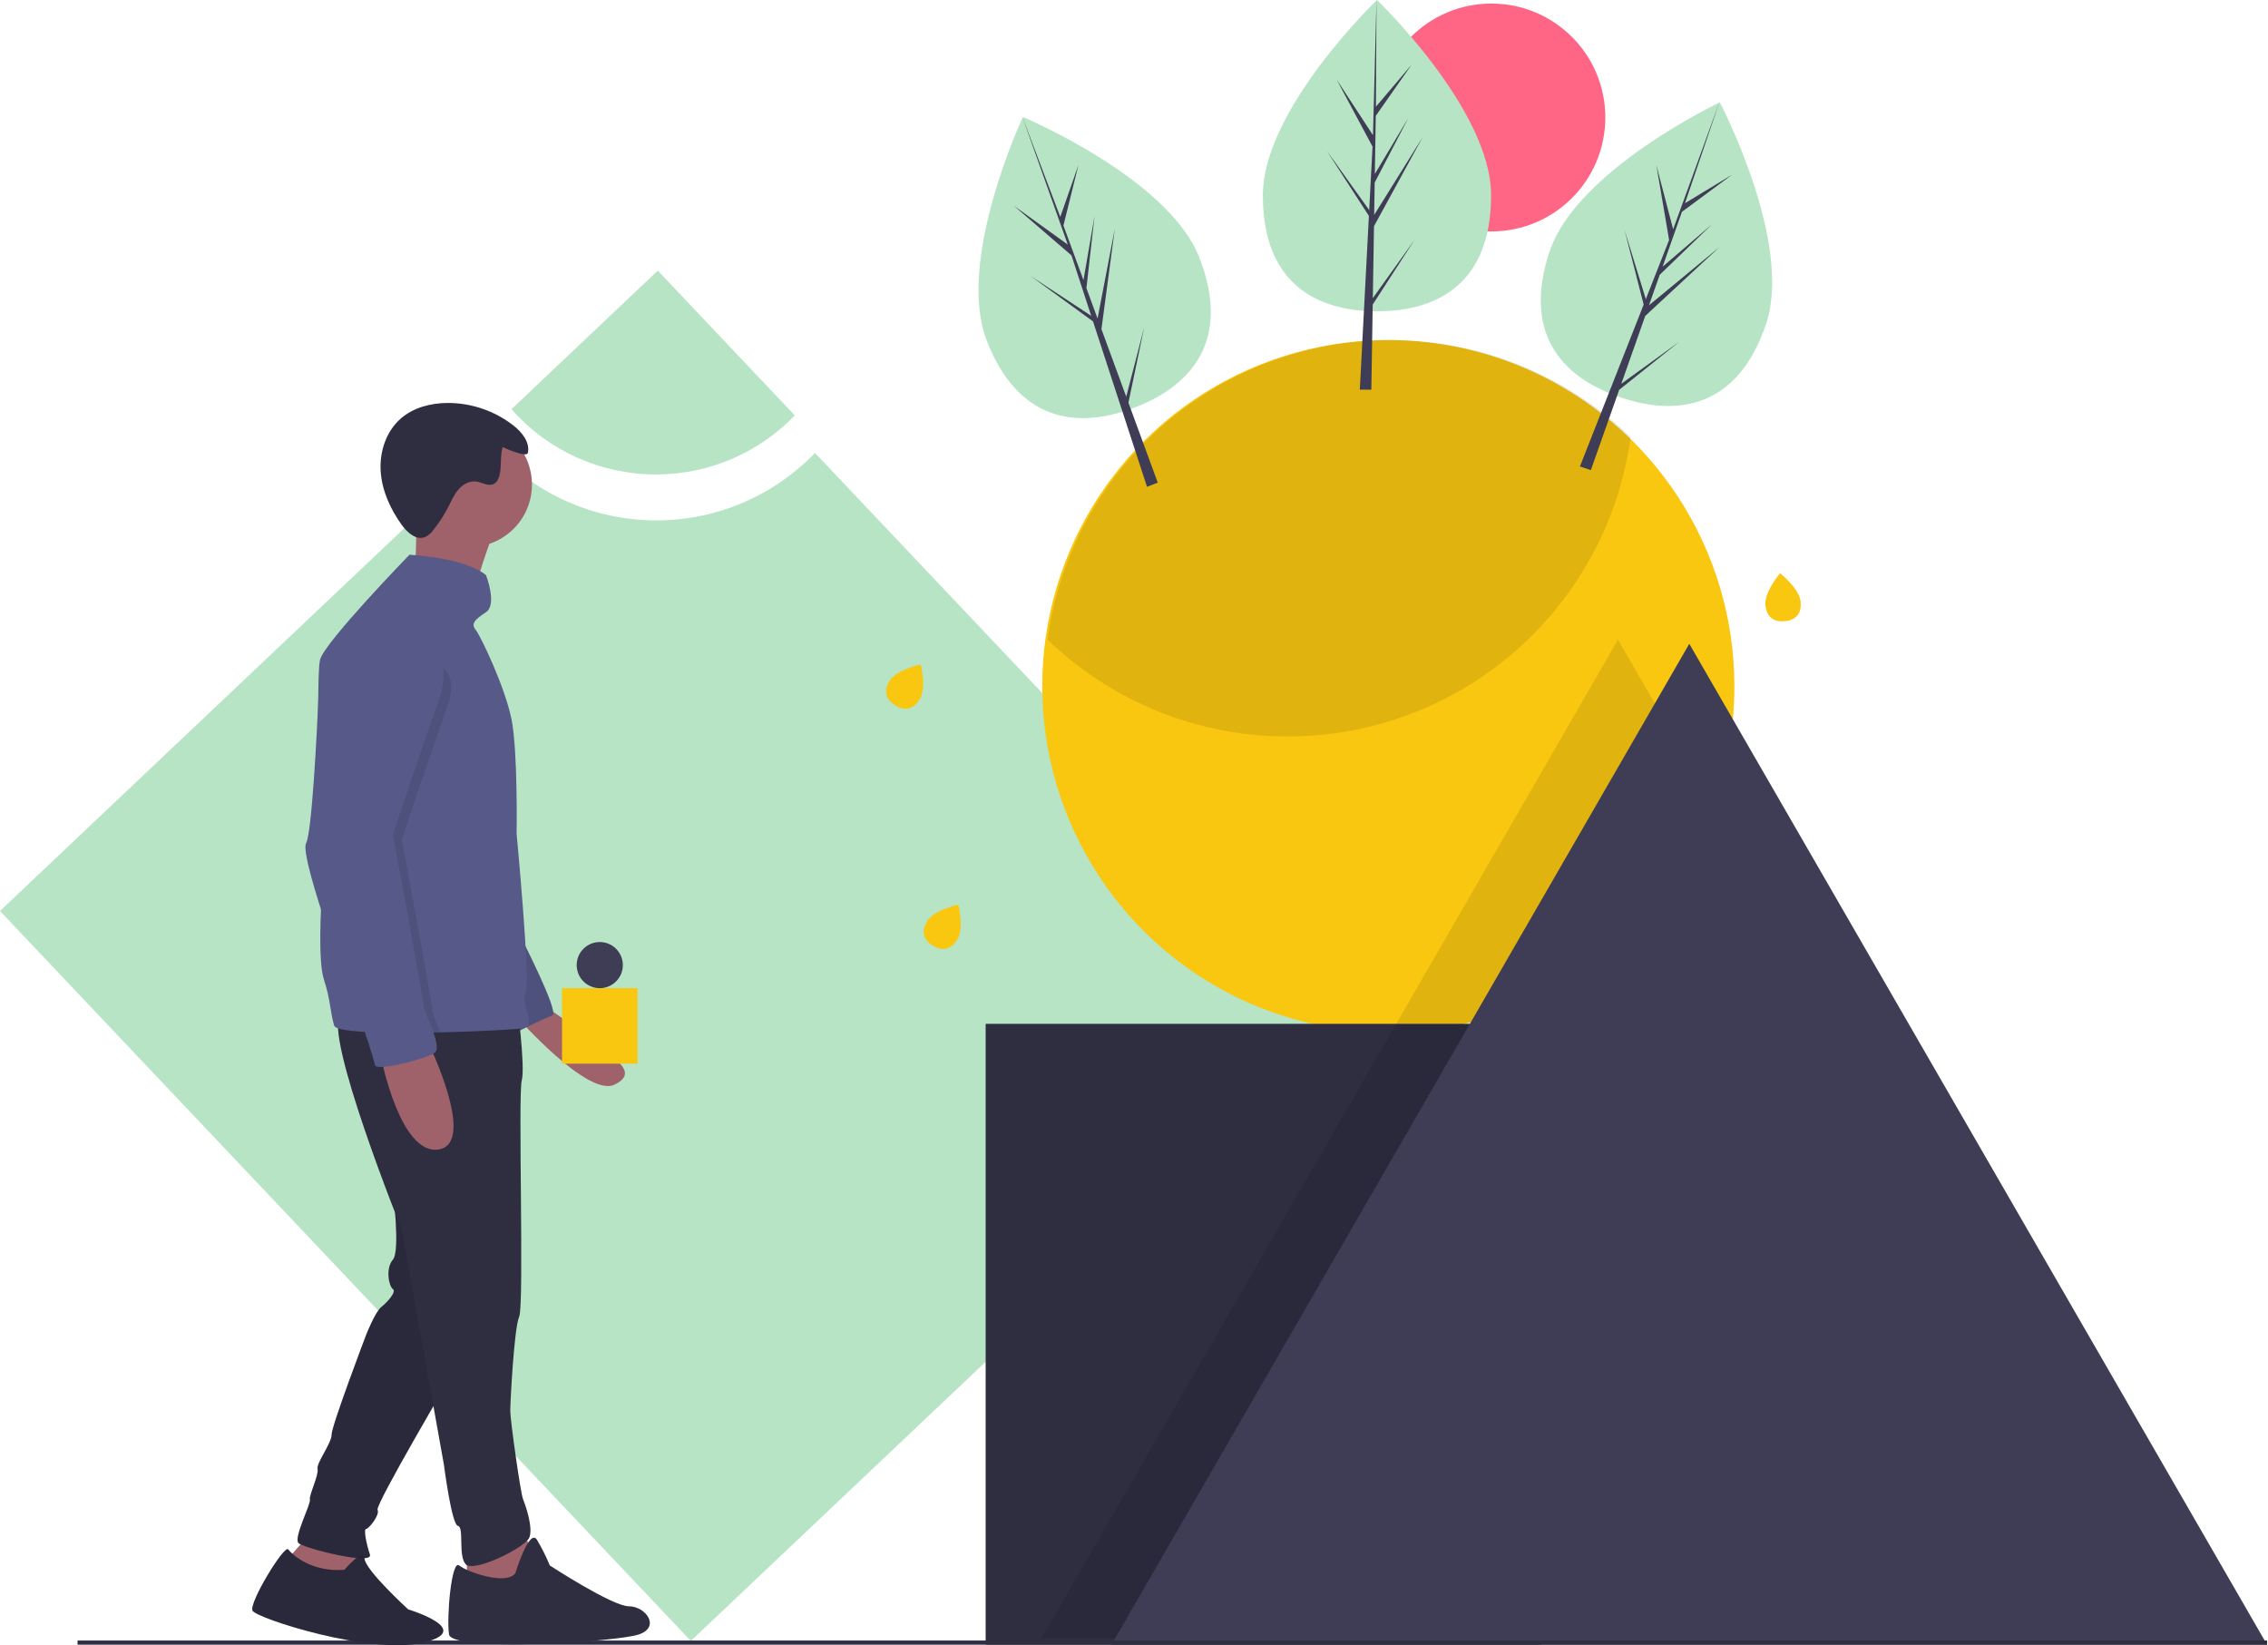 <svg width="1103" height="800" viewBox="0 0 1103 800" fill="none" xmlns="http://www.w3.org/2000/svg">
<g clip-path="url(#clip0)">
<path d="M396.355 220.253C386.092 230.91 373.732 239.326 360.054 244.968C346.376 250.61 331.678 253.356 316.885 253.033C302.093 252.71 287.528 249.325 274.11 243.092C260.691 236.858 248.71 227.911 238.922 216.816L0 442.968L335.971 797.909L656.213 494.783L396.355 220.253Z" fill="#B7E4C4"/>
<path d="M319.024 230.701C331.633 230.716 344.115 228.179 355.718 223.245C367.32 218.31 377.805 211.078 386.54 201.985L319.917 131.601L248.737 198.977C257.523 208.958 268.338 216.951 280.458 222.422C292.579 227.892 305.727 230.714 319.024 230.701V230.701Z" fill="#B7E4C4"/>
<path d="M843.486 333.636C843.508 355.743 839.171 377.638 830.721 398.066C822.271 418.495 809.876 437.056 794.243 452.688C778.611 468.321 760.05 480.716 739.621 489.166C719.193 497.615 697.298 501.953 675.191 501.931C674.232 501.931 673.273 501.921 672.315 501.9C668.276 501.839 664.288 501.635 660.32 501.288C627.794 498.404 596.81 486.121 571.143 465.936C545.476 445.75 526.236 418.535 515.766 387.605C505.297 356.676 504.051 323.369 512.18 291.744C520.309 260.119 537.463 231.541 561.55 209.494C585.636 187.448 615.616 172.884 647.836 167.578C680.055 162.272 713.122 166.453 743.006 179.612C772.891 192.771 798.302 214.338 816.143 241.687C833.984 269.035 843.484 300.983 843.486 333.636V333.636Z" fill="#FAC710"/>
<path opacity="0.1" d="M772.72 272.734C783.271 254.129 790.157 233.673 793.006 212.476C770.622 190.896 742.697 175.94 712.33 169.265C681.963 162.59 650.34 164.458 620.97 174.662C591.6 184.866 565.631 203.006 545.944 227.071C526.256 251.136 513.62 280.185 509.437 310.994C537.078 337.714 573.062 354.124 611.361 357.473C615.329 357.819 619.317 358.023 623.356 358.085C624.315 358.105 625.274 358.115 626.232 358.115C656.026 358.147 685.293 350.257 711.034 335.254C736.775 320.251 758.064 298.674 772.72 272.734V272.734Z" fill="black"/>
<path d="M749.649 497.851H479.357V799.762H749.649V497.851Z" fill="#2F2E41"/>
<path opacity="0.1" d="M836.213 396.466C825.752 421.024 809.606 442.745 789.104 459.84C768.603 476.935 744.333 488.914 718.295 494.791H755.769V796.702H506.468L646.377 554.367L678.434 498.84L680.77 494.791L786.878 311.013L836.213 396.466Z" fill="black"/>
<path d="M821.556 313.053L962.057 556.407L1102.56 799.762H821.556H540.555L681.055 556.407L821.556 313.053Z" fill="#3F3D56"/>
<path d="M1102.56 797.722H37.71V799.762H1102.56V797.722Z" fill="#2F2E41"/>
<path d="M174.93 751.549L173.068 767.062L162.519 772.027L150.728 768.303L142.661 772.027L140.179 757.754L154.452 741.619L174.93 751.549Z" fill="#9F616A"/>
<path d="M167.483 763.339C167.483 763.339 177.104 752.123 177.258 757.731C177.412 763.339 198.51 782.576 198.51 782.576C198.51 782.576 231.399 792.504 205.957 798.71C180.514 804.915 124.665 786.919 122.804 783.196C120.942 779.473 138.317 750.928 140.179 753.41C142.041 755.892 151.349 764.58 167.483 763.339Z" fill="#2F2E41"/>
<path d="M191.064 579.036C191.064 579.036 194.787 608.202 191.064 612.546C187.341 616.89 189.202 625.577 191.064 626.819C192.926 628.06 188.582 633.024 185.479 635.506C182.376 637.988 178.032 649.158 178.032 649.158C178.032 649.158 161.278 693.217 161.278 697.561C161.278 701.905 153.831 711.213 154.452 714.316C155.072 717.418 150.108 727.347 150.728 729.209C151.349 731.07 142.661 747.825 145.144 750.307C147.626 752.789 181.756 761.477 179.894 755.892C178.032 750.307 176.791 743.481 178.032 743.481C179.274 743.481 184.858 736.655 183.617 734.173C182.376 731.691 220.85 666.534 220.85 666.534L191.064 579.036Z" fill="#2F2E41"/>
<path opacity="0.1" d="M167.483 763.339C167.483 763.339 177.104 752.123 177.258 757.731C177.412 763.339 198.51 782.576 198.51 782.576C198.51 782.576 231.399 792.504 205.957 798.71C180.514 804.915 124.665 786.919 122.804 783.196C120.942 779.473 138.317 750.928 140.179 753.41C142.041 755.892 151.349 764.58 167.483 763.339Z" fill="black"/>
<path opacity="0.1" d="M191.064 579.036C191.064 579.036 194.787 608.202 191.064 612.546C187.341 616.89 189.202 625.577 191.064 626.819C192.926 628.06 188.582 633.024 185.479 635.506C182.376 637.988 178.032 649.158 178.032 649.158C178.032 649.158 161.278 693.217 161.278 697.561C161.278 701.905 153.831 711.213 154.452 714.316C155.072 717.418 150.108 727.347 150.728 729.209C151.349 731.07 142.661 747.825 145.144 750.307C147.626 752.789 181.756 761.477 179.894 755.892C178.032 750.307 176.791 743.481 178.032 743.481C179.274 743.481 184.858 736.655 183.617 734.173C182.376 731.691 220.85 666.534 220.85 666.534L191.064 579.036Z" fill="black"/>
<path d="M254.36 743.845L261.185 761.22L258.083 785.421L238.225 784.181L227.055 774.251V753.153L254.36 743.845Z" fill="#9F616A"/>
<path d="M250.636 764.943C250.636 764.943 257.462 742.604 261.185 748.809C263.544 752.794 265.618 756.942 267.391 761.22C267.391 761.22 297.798 781.077 305.865 781.077C313.932 781.077 321.378 791.006 310.829 794.729C300.28 798.453 219.609 803.417 218.368 794.729C217.127 786.042 219.609 758.117 223.332 761.22C227.055 764.323 246.292 771.149 250.636 764.943Z" fill="#2F2E41"/>
<path d="M266.15 490.041C266.15 490.041 293.502 508.628 294.743 511.111C295.984 513.593 311.854 521.225 298.823 527.43C285.791 533.636 251.257 494.385 251.257 494.385L266.15 490.041Z" fill="#9F616A"/>
<path d="M252.498 454.05C252.498 454.05 272.355 492.524 268.632 493.765C264.909 495.006 250.016 502.452 250.016 502.452L243.19 463.358L252.498 454.05Z" fill="#575A88"/>
<path opacity="0.1" d="M252.498 454.05C252.498 454.05 272.355 492.524 268.632 493.765C264.909 495.006 250.016 502.452 250.016 502.452L243.19 463.358L252.498 454.05Z" fill="black"/>
<path d="M251.257 486.318C251.257 486.318 255.601 518.586 253.739 525.412C251.877 532.238 254.98 634.629 252.498 640.213C250.016 645.798 248.154 681.79 248.154 686.134C248.154 690.478 253.119 725.849 254.36 728.952C255.601 732.054 259.324 742.604 257.462 747.568C255.601 752.532 230.158 764.943 226.435 760.599C222.712 756.255 225.815 742.603 222.712 741.983C219.609 741.362 215.886 712.197 215.886 712.197L195.408 598.016C195.408 598.016 156.934 502.452 165.622 493.144C174.309 483.836 251.257 486.318 251.257 486.318Z" fill="#2F2E41"/>
<path d="M228.297 266.024C245.09 266.024 258.703 252.411 258.703 235.617C258.703 218.824 245.09 205.211 228.297 205.211C211.503 205.211 197.89 218.824 197.89 235.617C197.89 252.411 211.503 266.024 228.297 266.024Z" fill="#9F616A"/>
<path d="M239.466 260.439C239.466 260.439 229.538 286.502 230.779 292.087C232.02 297.672 201.613 282.158 201.613 282.158C201.613 282.158 203.475 251.752 201.613 243.685C199.751 235.617 239.466 260.439 239.466 260.439Z" fill="#9F616A"/>
<path d="M156.09 430.227C156.226 435.433 156.313 438.536 156.313 438.536C156.313 438.536 154.452 467.081 157.554 476.389C160.657 485.698 160.657 492.523 162.519 498.729C163.065 500.535 170.493 501.503 180.924 501.931C190.493 502.322 202.587 502.266 214.198 501.999C233.422 501.552 251.344 500.522 254.36 499.97C261.186 498.729 253.118 488.18 255.601 482.595C258.083 477.01 251.257 405.647 251.257 405.647C251.257 405.647 251.877 365.312 248.775 349.798C245.672 334.284 233.882 309.463 231.399 306.36C228.917 303.257 230.779 301.395 236.364 297.672C241.949 293.949 236.364 279.676 236.364 279.676C225.814 270.989 199.131 269.748 199.131 269.748C199.131 269.748 158.175 311.945 155.693 320.632C154.191 325.882 154.731 367.819 155.389 400.199C155.643 412.38 155.91 423.215 156.09 430.227Z" fill="#575A88"/>
<path d="M208.439 507.417C208.439 507.417 232.02 555.819 213.404 558.922C194.787 562.025 185.479 514.863 185.479 514.863L208.439 507.417Z" fill="#9F616A"/>
<path d="M256.728 220.205C257.803 214.99 253.818 210.115 249.62 206.839C240.478 199.749 229.231 195.913 217.662 195.941C209.524 195.985 201.126 198.138 194.975 203.467C187.801 209.682 184.528 219.649 185.131 229.122C185.733 238.595 189.853 247.579 195.41 255.275C198.077 258.968 202.36 262.792 206.622 261.182C208.29 260.401 209.721 259.192 210.77 257.679C213.503 254.287 215.885 250.626 217.879 246.753C219.404 243.789 220.725 240.665 222.887 238.127C225.049 235.59 228.298 233.681 231.6 234.137C234.328 234.513 237.003 236.434 239.605 235.531C242.499 234.528 243.199 230.827 243.429 227.772C243.682 224.424 243.503 220.545 244.433 217.38C245.449 217.922 256.228 222.704 256.728 220.205Z" fill="#2F2E41"/>
<path opacity="0.1" d="M156.09 430.227C163.04 455.291 178.982 497.531 179.894 499.349C180.124 499.815 180.483 500.727 180.924 501.931C190.493 502.322 202.587 502.266 214.198 501.999C212.398 497.295 210.301 492.753 210.301 491.282C210.301 488.18 195.408 408.129 195.408 408.129C195.408 408.129 207.198 372.758 217.747 342.972C228.296 313.186 186.41 319.081 186.41 319.081C164.07 313.496 160.036 323.114 160.036 323.114C160.036 323.114 158.069 375.426 155.389 400.199C154.7 406.547 153.968 411.083 153.21 412.473C152.217 414.291 153.558 421.13 156.09 430.227Z" fill="black"/>
<path d="M195.408 298.913C195.408 298.913 223.953 310.704 213.403 340.49C202.854 370.276 191.064 405.647 191.064 405.647C191.064 405.647 205.957 485.698 205.957 488.8C205.957 491.903 215.265 508.658 211.542 511.76C207.819 514.863 182.997 521.069 182.376 517.966C181.756 514.863 176.791 499.35 175.55 496.867C174.309 494.385 145.143 416.817 148.867 409.991C151.607 404.968 154.01 358.947 155.089 334.988C155.338 328.153 157.363 321.5 160.964 315.685C164.565 309.87 169.618 305.093 175.626 301.823C181.411 298.757 188.147 297.098 195.408 298.913Z" fill="#575A88"/>
<path d="M310.042 480.511H273.323V517.23H310.042V480.511Z" fill="#FAC710"/>
<path d="M291.683 480.512C297.879 480.512 302.902 475.488 302.902 469.292C302.902 463.095 297.879 458.072 291.683 458.072C285.486 458.072 280.463 463.095 280.463 469.292C280.463 475.488 285.486 480.512 291.683 480.512Z" fill="#3F3D56"/>
<path d="M725.32 112.534C755.916 112.534 780.719 87.73 780.719 57.134C780.719 26.537 755.916 1.734 725.32 1.734C694.723 1.734 669.92 26.537 669.92 57.134C669.92 87.73 694.723 112.534 725.32 112.534Z" fill="#FF6584"/>
<path d="M725.169 94.974C725.169 136.773 700.321 151.368 669.668 151.368C639.015 151.368 614.167 136.773 614.167 94.974C614.167 53.175 669.668 0 669.668 0C669.668 0 725.169 53.175 725.169 94.974Z" fill="#B7E4C4"/>
<path d="M667.646 144.973L668.214 109.991L691.87 66.714L668.304 104.504L668.559 88.775L684.863 57.464L668.627 84.612L669.086 56.323L686.545 31.395L669.159 51.874L669.445 0L667.641 68.671L667.79 65.838L650.039 38.669L667.505 71.276L665.851 102.872L665.802 102.033L645.339 73.441L665.74 104.996L665.533 108.947L665.496 109.006L665.513 109.33L661.317 189.49H666.923L667.596 148.086L687.946 116.609L667.646 144.973Z" fill="#3F3D56"/>
<path d="M858.905 157.45C845.643 197.09 817.447 203.046 788.379 193.321C759.31 183.595 740.375 161.87 753.637 122.231C766.899 82.592 836.405 49.774 836.405 49.774C836.405 49.774 872.167 117.811 858.905 157.45Z" fill="#B7E4C4"/>
<path d="M788.49 186.616L800.128 153.622L836.293 120.085L801.953 148.445L807.187 133.61L832.582 109.09L808.571 129.684L817.983 103.002L842.448 84.901L819.463 98.805L836.194 49.703L812.695 114.254L813.734 111.614L805.521 80.218L811.738 116.681L800.145 146.12L800.365 145.309L790.031 111.702L799.366 148.098L797.916 151.78L797.862 151.824L797.776 152.138L768.363 226.824L773.68 228.603L787.455 189.551L816.741 166.157L788.49 186.616Z" fill="#3F3D56"/>
<path d="M583.413 125.555C598.445 164.557 580.508 187.112 551.906 198.136C523.304 209.16 494.869 204.478 479.837 165.476C464.804 126.473 497.468 56.896 497.468 56.896C497.468 56.896 568.38 86.552 583.413 125.555Z" fill="#B7E4C4"/>
<path d="M547.72 192.897L535.669 160.05L542.179 111.161L533.779 154.899L528.36 140.129L532.312 105.05L526.927 136.221L517.181 109.659L524.507 80.121L515.649 105.482L497.261 56.975L520.274 121.702L519.394 119.005L493.06 100.037L521.084 124.181L530.903 154.257L530.556 153.492L501.18 134.173L531.564 156.279L532.792 160.04L532.779 160.109L532.911 160.405L557.824 236.71L563.055 234.695L548.792 195.819L556.461 159.129L547.72 192.897Z" fill="#3F3D56"/>
<path d="M465.539 456.95C462.1 462.436 457.638 462.307 453.615 459.785C449.592 457.263 447.532 453.303 450.971 447.817C454.41 442.331 466.069 439.919 466.069 439.919C466.069 439.919 468.978 451.464 465.539 456.95Z" fill="#FAC710"/>
<path d="M875.699 292.539C876.336 298.982 872.728 301.61 868.003 302.077C863.277 302.543 859.225 300.672 858.588 294.229C857.952 287.785 865.698 278.744 865.698 278.744C865.698 278.744 875.063 286.095 875.699 292.539Z" fill="#FAC710"/>
<path d="M447.245 340.116C443.806 345.602 439.344 345.473 435.321 342.951C431.298 340.429 429.237 336.469 432.676 330.983C436.116 325.497 447.775 323.085 447.775 323.085C447.775 323.085 450.684 334.63 447.245 340.116Z" fill="#FAC710"/>
</g>
<defs>
<clipPath id="clip0">
<rect width="1102.56" height="800" fill="white"/>
</clipPath>
</defs>
</svg>
